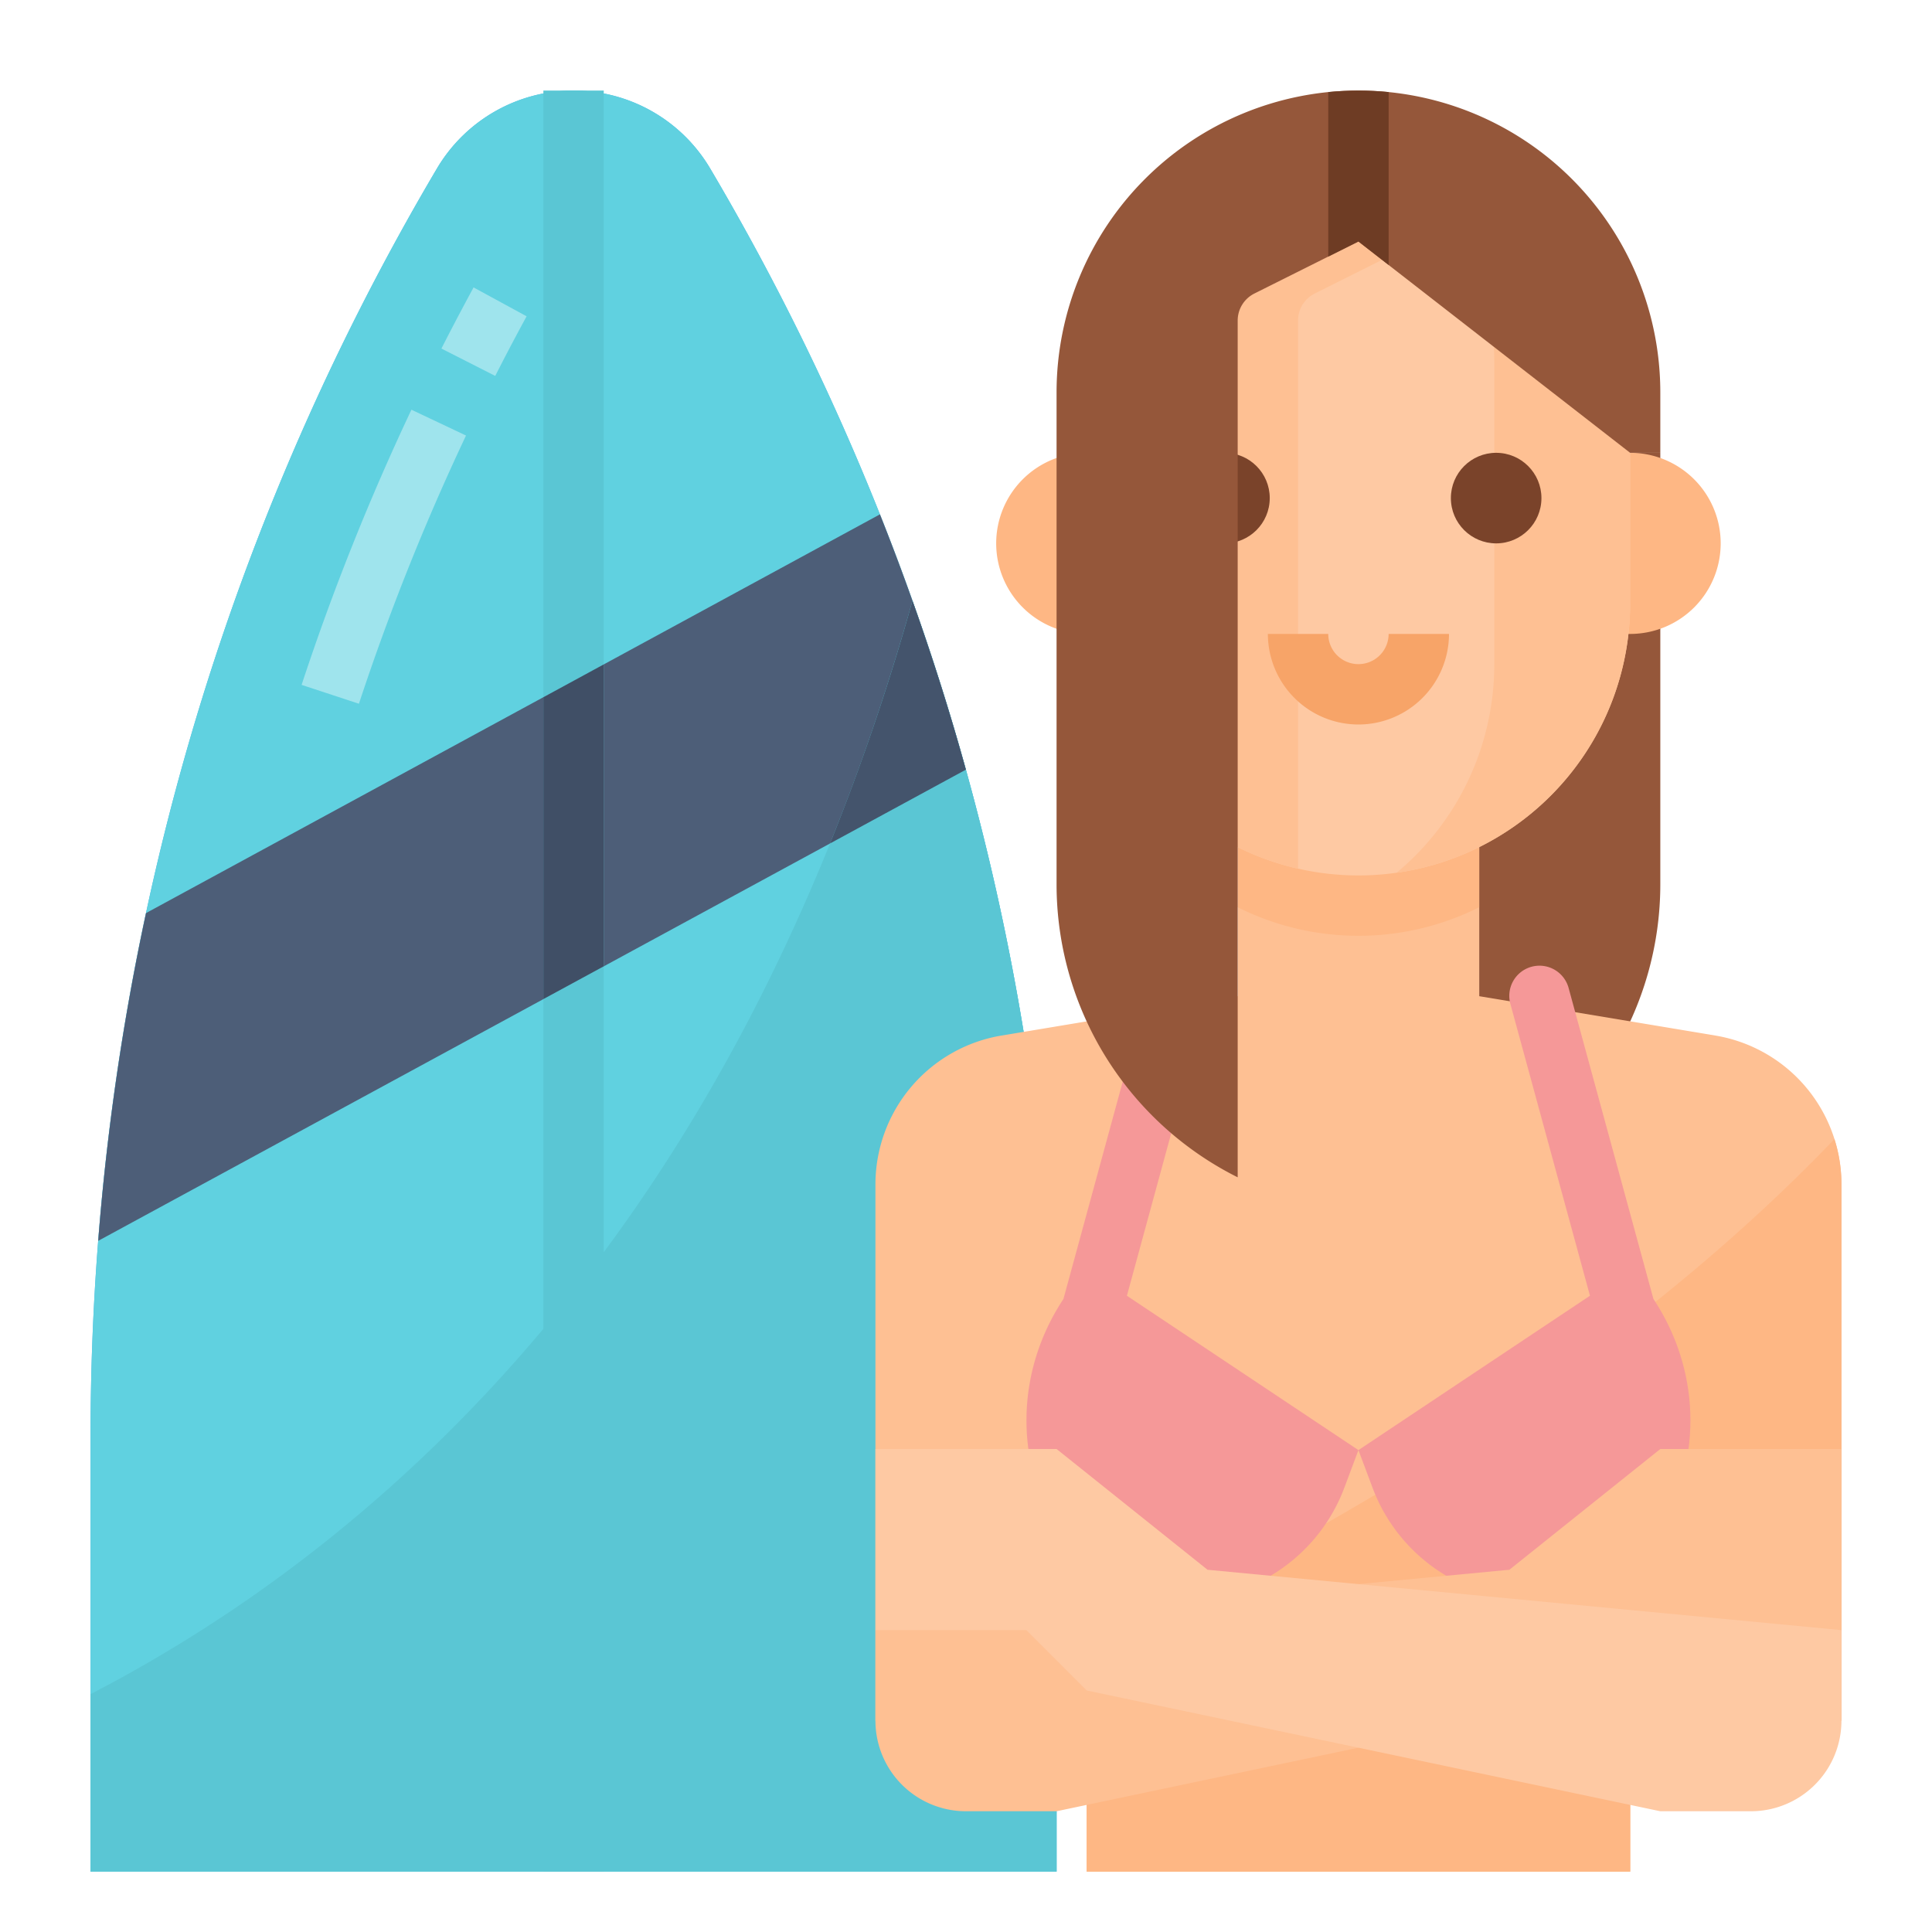 <svg height="512" viewBox="0 0 512 512" width="512" xmlns="http://www.w3.org/2000/svg"><path d="m280 496v-115.569a660.018 660.018 0 0 0 -91.79-335.769 42.06 42.06 0 0 0 -36.21-20.662 42.06 42.06 0 0 0 -36.209 20.662 660.018 660.018 0 0 0 -91.791 335.769v115.569" fill="#4db7e5"/><path d="m280 380.43v115.57h-256v-115.57q0-25.89 2.02-51.59a657.975 657.975 0 0 1 12.67-86.86q3.84-17.91 8.67-35.59a659.99 659.99 0 0 1 68.43-161.73 42.067 42.067 0 0 1 72.42 0 660.229 660.229 0 0 1 44.98 91.65q4.53 11.37 8.62 22.89 7.89 22.14 14.16 44.77a659.744 659.744 0 0 1 24.03 176.46z" fill="#60d1e0"/><path d="m125.5 76.172q-4.377 8.051-8.523 16.2l14.265 7.25q4.038-7.958 8.313-15.8z" fill="#9fe4ed"/><path d="m79.926 181.5 15.195 5a622.213 622.213 0 0 1 28.379-71.078l-14.469-6.844a639.206 639.206 0 0 0 -29.105 72.922z" fill="#9fe4ed"/><path d="m255.97 203.97-36.01 19.56-193.94 105.31a657.975 657.975 0 0 1 12.67-86.86l194.5-105.67q4.53 11.37 8.62 22.89 7.89 22.14 14.16 44.77z" fill="#4d5e78"/><path d="m280 380.43v115.57h-256v-47.04c75.44-39.08 170.38-120.61 217.81-289.76q7.89 22.14 14.16 44.77a659.744 659.744 0 0 1 24.03 176.46z" fill="#5ac6d4"/><path d="m255.97 203.97-36.01 19.56a611.693 611.693 0 0 0 21.85-64.33q7.89 22.14 14.16 44.77z" fill="#44546c"/><path d="m144 24h16v472h-16z" fill="#5ac6d4"/><path d="m160 176.07v80.01l-16 8.69v-80z" fill="#404f66"/><path d="m392 312v-192h48v114.334a86.833 86.833 0 0 1 -48 77.666z" fill="#95573a"/><path d="m424 120h8a24 24 0 0 1 24 24 24 24 0 0 1 -24 24h-8a0 0 0 0 1 0 0v-48a0 0 0 0 1 0 0z" fill="#feb784"/><path d="m488 313.88v142.12h-56v40h-144v-40h-56v-142.12a40 40 0 0 1 33.42-39.45l62.58-10.43v-64h64v64l62.58 10.43a39.988 39.988 0 0 1 31.57 27.44 39.537 39.537 0 0 1 1.85 12.01z" fill="#fec093"/><g fill="#feb784"><path d="m488 313.88v142.12h-56v40h-144v-40h-40v-1.94c69.02-28.55 167.48-78.43 238.15-152.19a39.537 39.537 0 0 1 1.85 12.01z"/><path d="m288 456h144v40h-144z"/><path d="m392 240.427v-32.427h-64v32.427a71.4 71.4 0 0 0 64 0z"/></g><path d="m438.172 344.228-22.453-82.328a8 8 0 1 0 -15.438 4.2l21.078 77.285-61.359 40.908 3.744 9.984a45.778 45.778 0 0 0 68.256 22.016c19.288-20.951 20.817-49.921 6.172-72.065z" fill="#f59898"/><path d="m319.719 266.1a8 8 0 1 0 -15.438-4.2l-22.453 82.33c-14.645 22.144-13.116 51.114 6.172 72.065a45.778 45.778 0 0 0 68.256-22.016l3.744-9.986-61.359-40.906z" fill="#f59898"/><path d="m432 104v56a72 72 0 1 1 -144 0v-56a64 64 0 0 1 64-64h16c.43 0 .85 0 1.27.02a63.991 63.991 0 0 1 62.71 62.3c.01.57.02 1.13.02 1.68z" fill="#fec9a3"/><path d="m432 104v56a72.021 72.021 0 0 1 -61.88 71.29 71.851 71.851 0 0 0 25.88-55.29v-80a71.931 71.931 0 0 0 -26.73-55.98 63.991 63.991 0 0 1 62.73 63.98z" fill="#fec093"/><path d="m432 104v3.56l-56-43.56-27.58 13.79a7.985 7.985 0 0 0 -4.42 7.15v145.28a72.044 72.044 0 0 1 -56-70.22v-56a64 64 0 0 1 64-64h16c.43 0 .85 0 1.27.02a63.991 63.991 0 0 1 62.71 62.3c.01.57.02 1.13.02 1.68z" fill="#fec093"/><path d="m360 192a24.027 24.027 0 0 1 -24-24h16a8 8 0 0 0 16 0h16a24.026 24.026 0 0 1 -24 24z" fill="#f7a468"/><circle cx="396.497" cy="132" fill="#7a432a" r="12"/><circle cx="324.497" cy="132" fill="#7a432a" r="12"/><path d="m264 120h8a24 24 0 0 1 24 24 24 24 0 0 1 -24 24h-8a0 0 0 0 1 0 0v-48a0 0 0 0 1 0 0z" fill="#feb784" transform="matrix(-1 0 0 -1 560 288)"/><path d="m256 480h24l152-32 16-16h40v-48h-48l-40 32-168 16v24a24 24 0 0 0 24 24z" fill="#fec093"/><path d="m464 480h-24l-152-32-16-16h-40v-48h48l40 32 168 16v24a24 24 0 0 1 -24 24z" fill="#fec9a3"/><path d="m360 24a80 80 0 0 0 -80 80v130.334a86.833 86.833 0 0 0 48 77.666v-227.056a8 8 0 0 1 4.422-7.155l27.578-13.789 72 56h8v-16a80 80 0 0 0 -80-80z" fill="#95573a"/><path d="m360 24c-2.7 0-5.368.143-8 .4v43.6l8-4 8 6.222v-45.822c-2.632-.257-5.3-.4-8-.4z" fill="#6e3c24"/></svg>